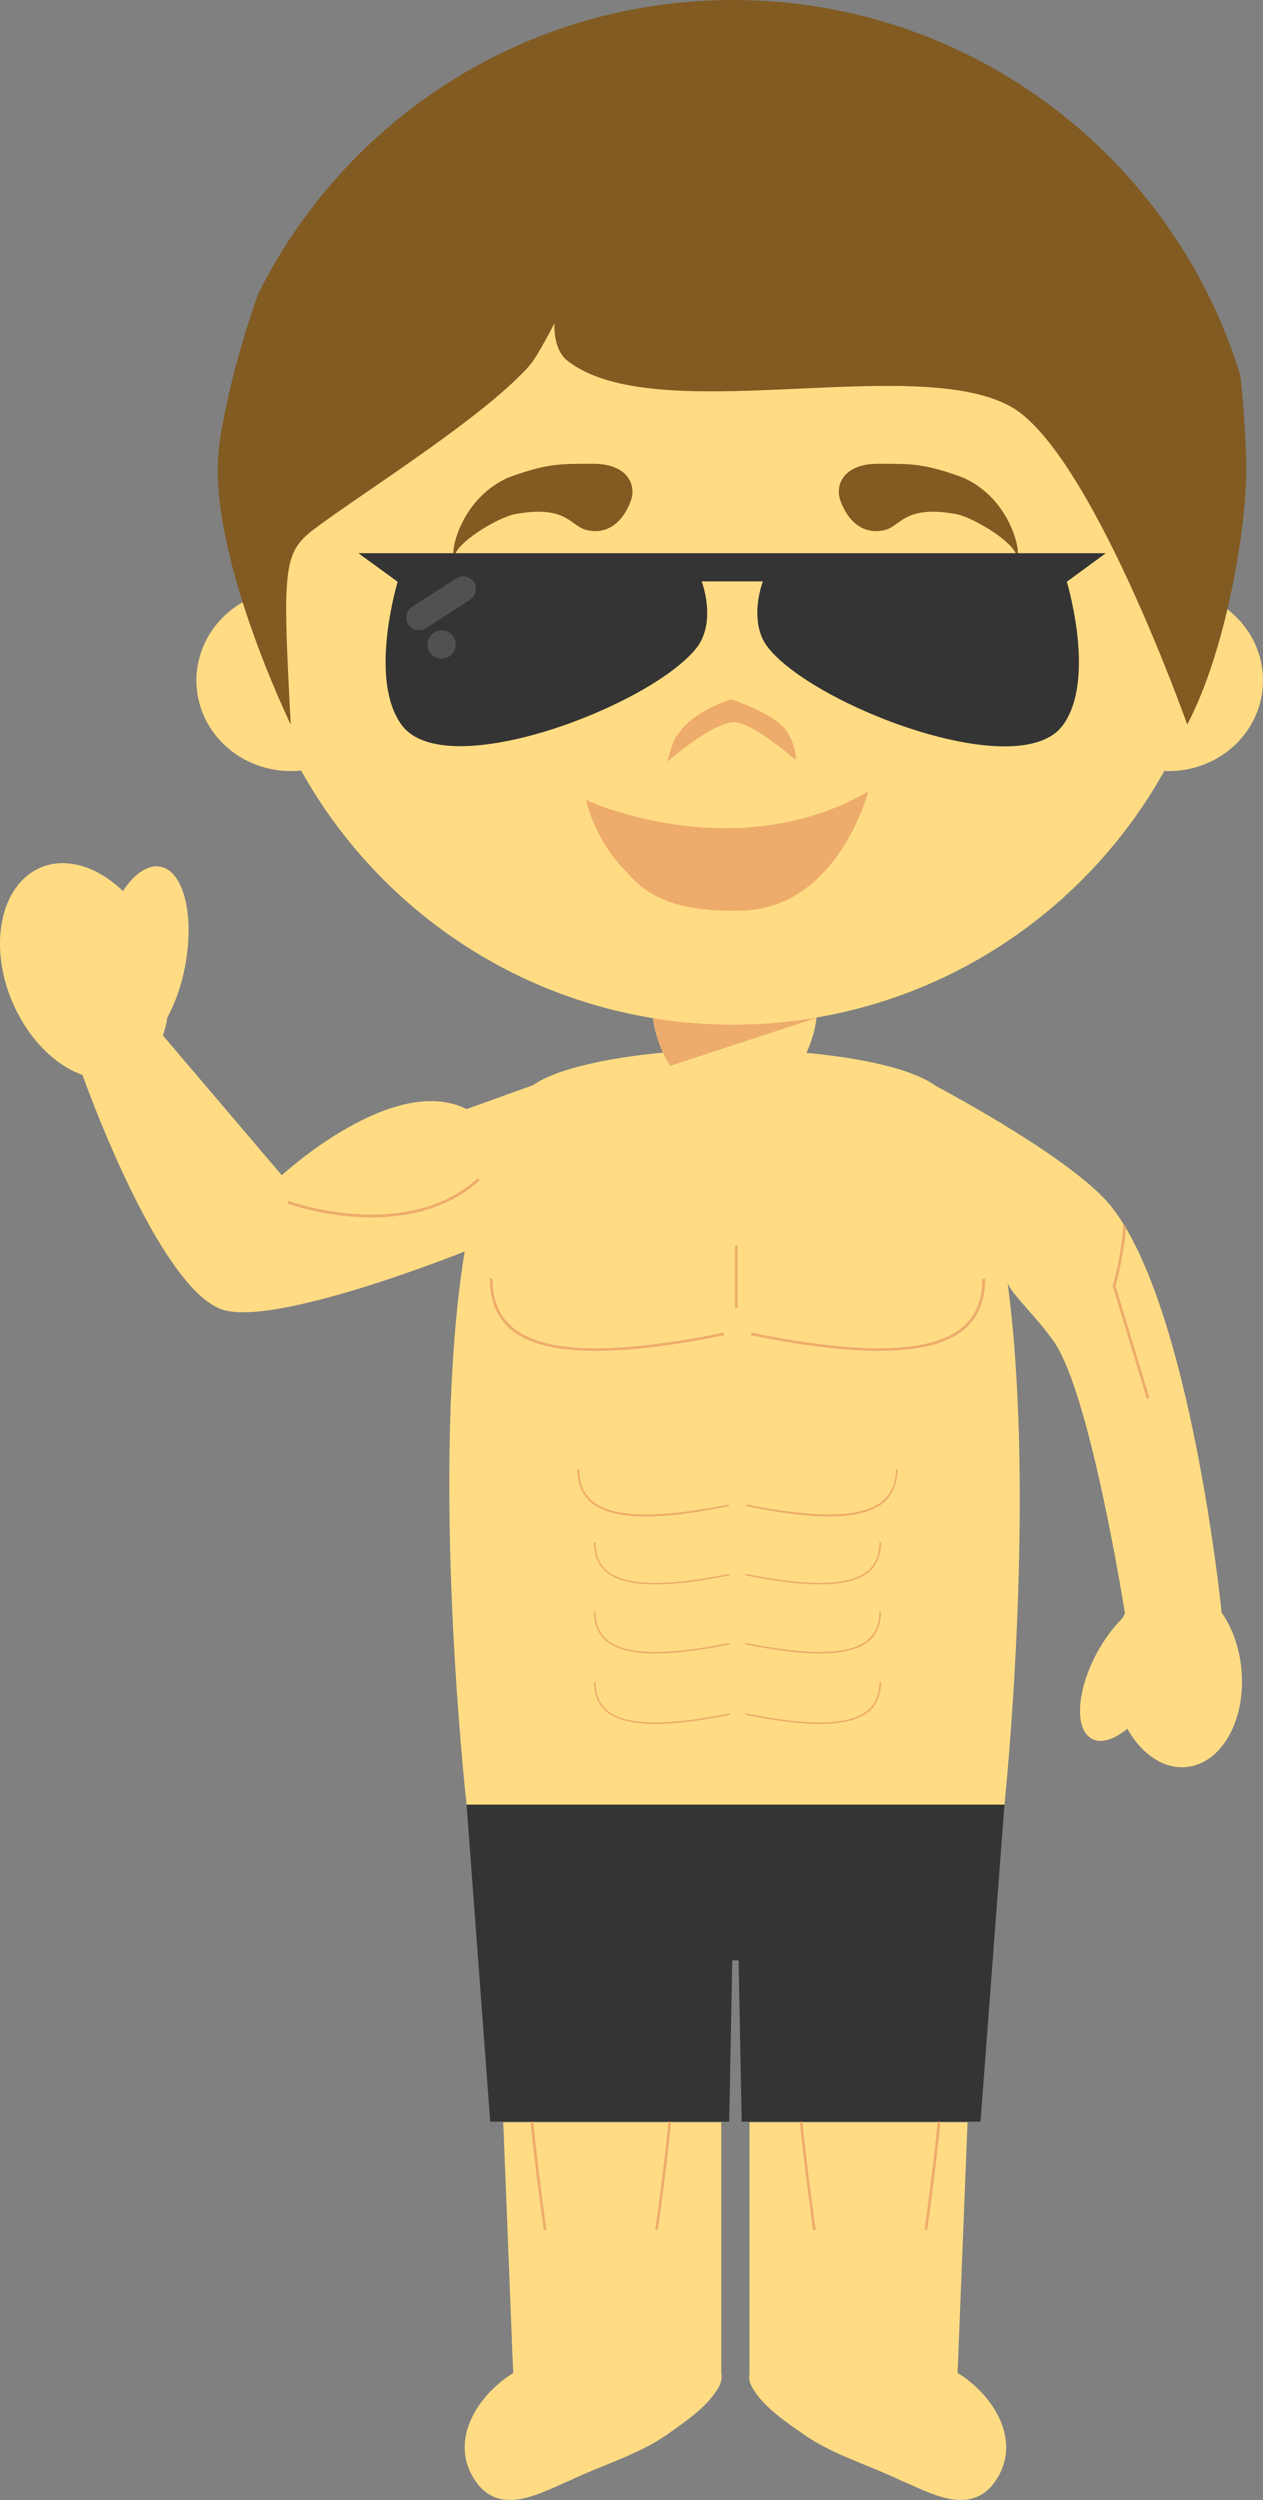 <svg version="1.1" xmlns="http://www.w3.org/2000/svg" xmlns:xlink="http://www.w3.org/1999/xlink" width="58.976" height="116.7" viewBox="0,0,58.976,116.7"><rect x="0" y="0" width="58.976" height="116.7" fill="#808080" stroke="none"/><g transform="translate(-210.831,-121.35)"><g data-paper-data="{&quot;isPaintingLayer&quot;:true}" fill-rule="evenodd" stroke="none" stroke-width="1" stroke-linecap="butt" stroke-linejoin="miter" stroke-miterlimit="10" stroke-dasharray="" stroke-dashoffset="0" style="mix-blend-mode: normal"><path d="M244.512,232.118c0.062,0.252 -0.024,0.532 -0.204,0.806c-0.578,0.892 -1.574,1.532 -2.418,2.136c-1.32,0.892 -2.988,1.38 -4.446,2.08c-1.312,0.55 -3.05,1.588 -4.224,0.27c-1.56,-1.864 -0.236,-4.162 1.584,-5.292h-0.01l-0.464,-11.698h10.181v11.698M255.546,232.118c1.82,1.124 3.134,3.428 1.58,5.292c-1.186,1.318 -2.912,0.28 -4.232,-0.27c-1.448,-0.7 -3.118,-1.188 -4.43,-2.08c-0.858,-0.604 -1.86,-1.244 -2.434,-2.136c-0.178,-0.274 -0.264,-0.542 -0.192,-0.806h-0.01v-11.698h10.182l-0.464,11.698" data-paper-data="{&quot;origPos&quot;:null}" fill="#ffdc83"/><path d="M241.55,225.452l-0.126,-0.016c0.014,-0.054 0.732,-5.132 0.732,-6.808h0.126c0,1.676 -0.718,6.778 -0.732,6.824M236.226,225.452c-0.014,-0.046 -0.736,-5.148 -0.736,-6.824h0.134c0,1.676 0.716,6.754 0.724,6.808zM248.794,225.452l0.13,-0.016c-0.008,-0.054 -0.736,-5.132 -0.736,-6.808h-0.122c0,1.676 0.728,6.778 0.728,6.824M254.124,225.452c0.016,-0.046 0.732,-5.148 0.732,-6.824h-0.13c0,1.676 -0.718,6.754 -0.722,6.808z" fill="#eeac6c"/><path d="M257.734,205.592l-1.118,14.8h-11.152l-0.144,-7.53h-0.296l-0.142,7.53h-11.16l-1.104,-14.8h15.792z" fill="#333433"/><path d="M268.794,199.207c0.246,2.376 -0.888,4.452 -2.54,4.626c-1.09,0.118 -2.122,-0.608 -2.782,-1.784c-0.614,0.506 -1.224,0.702 -1.652,0.472c-0.818,-0.43 -0.726,-2.2 0.206,-3.964c0.356,-0.67 0.788,-1.238 1.216,-1.668c0.046,-0.07 0.082,-0.144 0.12,-0.212c0,0 -1.608,-10.284 -3.332,-12.716c-0.86,-1.216 -1.948,-2.18 -2.148,-2.722v-0.002c1.356,10.178 -0.148,24.354 -0.148,24.354h-25.116c0,0 -1.756,-15.608 -0.088,-25.834v0.014c0,0 -8.92,3.582 -11.36,2.696c-3.016,-1.088 -6.484,-10.93 -6.484,-10.93v-0.008c-1.296,-0.456 -2.554,-1.702 -3.284,-3.418c-1.126,-2.666 -0.538,-5.464 1.324,-6.262c1.212,-0.512 2.666,-0.042 3.844,1.096c0.532,-0.806 1.168,-1.25 1.758,-1.138c1.092,0.214 1.598,2.308 1.14,4.672c-0.172,0.908 -0.47,1.722 -0.824,2.372c-0.04,0.294 -0.114,0.572 -0.208,0.834l5.554,6.528c0,0 5.196,-4.812 8.628,-3.09l3.092,-1.114c1.346,-0.928 4.29,-1.354 6.074,-1.522c-0.292,-0.664 -0.476,-1.38 -0.476,-1.91h7.664c0,0.53 -0.178,1.26 -0.484,1.92c1.808,0.172 4.73,0.594 6.018,1.532c0.682,0.366 6.55,3.508 8.246,5.68c3.706,4.734 5.13,18.972 5.13,18.972c0,0 0,-0.018 -0.01,-0.06c0.48,0.682 0.814,1.588 0.922,2.586" data-paper-data="{&quot;origPos&quot;:null}" fill="#ffdc83"/><path d="M242.132,171.104c-0.438,-0.652 -0.738,-1.57 -0.806,-2.226c1.208,0.198 2.462,0.3 3.734,0.3c1.328,0 2.63,-0.114 3.898,-0.326l-0.014,0.018l-6.812,2.234M238.66,184.411c1.592,0 3.586,-0.24 5.988,-0.732l-0.028,-0.12c-5.154,1.046 -8.366,0.97 -9.828,-0.228c-0.644,-0.524 -0.958,-1.266 -0.958,-2.296h-0.13c0,1.03 0.33,1.844 1.006,2.398c0.81,0.656 2.108,0.977 3.95,0.977M251.87,184.411c-1.59,0 -3.578,-0.24 -5.978,-0.732l0.026,-0.12c5.144,1.046 8.358,0.97 9.82,-0.228c0.648,-0.524 0.964,-1.266 0.964,-2.296h0.132c0,1.03 -0.332,1.844 -1.01,2.398c-0.804,0.656 -2.112,0.977 -3.954,0.977M245.15,179.49h0.126v2.9h-0.126zM241.439,195.309c0.932,0 2.078,-0.134 3.468,-0.424l-0.012,-0.07c-2.986,0.606 -4.856,0.562 -5.702,-0.128c-0.37,-0.308 -0.552,-0.758 -0.552,-1.334h-0.076c0,0.576 0.192,1.07 0.588,1.388c0.466,0.386 1.218,0.568 2.286,0.568M249.093,195.309c-0.916,0 -2.072,-0.134 -3.46,-0.424l0.014,-0.07c2.982,0.606 4.84,0.562 5.688,-0.128c0.382,-0.308 0.558,-0.758 0.558,-1.334h0.078c0,0.576 -0.19,1.07 -0.578,1.388c-0.468,0.386 -1.234,0.568 -2.3,0.568M241.439,198.538c0.932,0 2.078,-0.144 3.468,-0.426l-0.012,-0.074c-2.986,0.606 -4.856,0.566 -5.702,-0.13c-0.37,-0.308 -0.552,-0.752 -0.552,-1.33h-0.076c0,0.578 0.192,1.072 0.588,1.392c0.466,0.374 1.218,0.568 2.286,0.568M249.093,198.538c-0.916,0 -2.072,-0.144 -3.46,-0.426l0.014,-0.074c2.982,0.606 4.84,0.566 5.688,-0.13c0.382,-0.308 0.558,-0.752 0.558,-1.33h0.078c0,0.578 -0.19,1.072 -0.578,1.392c-0.468,0.374 -1.234,0.568 -2.3,0.568M241.439,201.827c0.932,0 2.078,-0.146 3.468,-0.426l-0.012,-0.074c-2.986,0.61 -4.856,0.566 -5.702,-0.128c-0.37,-0.31 -0.552,-0.752 -0.552,-1.336h-0.076c0,0.584 0.192,1.074 0.588,1.396c0.466,0.372 1.218,0.568 2.286,0.568M249.093,201.827c-0.916,0 -2.072,-0.146 -3.46,-0.426l0.014,-0.074c2.982,0.61 4.84,0.566 5.688,-0.128c0.382,-0.31 0.558,-0.752 0.558,-1.336h0.078c0,0.584 -0.19,1.074 -0.578,1.396c-0.468,0.372 -1.234,0.568 -2.3,0.568M240.995,192.139c1.028,0 2.316,-0.164 3.874,-0.482l-0.022,-0.08c-3.328,0.676 -5.41,0.622 -6.352,-0.15c-0.414,-0.342 -0.614,-0.852 -0.614,-1.496h-0.088c0,0.644 0.21,1.204 0.648,1.566c0.518,0.42 1.37,0.643 2.554,0.643M249.531,192.139c-1.024,0 -2.312,-0.164 -3.856,-0.482l0.014,-0.08c3.322,0.676 5.398,0.622 6.342,-0.15c0.428,-0.342 0.632,-0.852 0.632,-1.496h0.078c0,0.644 -0.218,1.204 -0.656,1.566c-0.516,0.42 -1.362,0.643 -2.555,0.643M228.175,178.182c1.576,0 3.532,-0.348 5.054,-1.742l-0.086,-0.094c-1.728,1.582 -4.042,1.79 -5.67,1.68c-1.772,-0.11 -3.154,-0.608 -3.172,-0.618l-0.044,0.128c1.037,0.342 2.114,0.55 3.204,0.62c0.226,0.01 0.464,0.026 0.714,0.026M264.503,186.597l-0.124,0.042l-1.588,-5.244v-0.034c0.014,-0.02 0.412,-1.434 0.498,-2.892c0.034,0.068 0.078,0.128 0.116,0.198c-0.092,1.314 -0.436,2.53 -0.484,2.716z" fill="#eeac6c"/><path d="M267.851,149.588c1.178,0.756 1.956,2.058 1.956,3.528c0,2.336 -1.972,4.228 -4.404,4.228c-0.068,0 -0.136,0 -0.204,-0.006c-3.94,7.062 -11.486,11.84 -20.148,11.84c-8.672,0 -16.22,-4.786 -20.16,-11.86c-0.162,0.02 -0.322,0.026 -0.482,0.026c-2.438,0 -4.406,-1.892 -4.406,-4.228c0,-1.578 0.894,-2.954 2.22,-3.688c-0.15,-1.078 -0.228,-2.186 -0.228,-3.304c0,-12.742 10.32,-23.064 23.056,-23.064c12.74,0 23.062,10.322 23.062,23.064c0,1.172 -0.096,2.336 -0.262,3.464" data-paper-data="{&quot;origPos&quot;:null}" fill="#ffdc83"/><path d="M238.229,146.096c-0.772,-0.174 -0.908,-1.201 -3.386,-0.74c-0.779,0.18 -2.417,1.156 -2.732,1.808c-0.316,0.652 -0.088,-2.392 2.457,-3.522c1.835,-0.675 2.457,-0.642 3.977,-0.642c1.52,0 1.987,0.907 1.766,1.65c0,0 -0.503,1.803 -2.082,1.446zM252.134,146.096c0.772,-0.174 0.908,-1.201 3.386,-0.74c0.779,0.18 2.417,1.156 2.732,1.808c0.316,0.652 0.087,-2.392 -2.457,-3.522c-1.835,-0.675 -2.457,-0.642 -3.977,-0.642c-1.52,0 -1.987,0.907 -1.766,1.65c0,0 0.503,1.803 2.082,1.446z" data-paper-data="{&quot;origPos&quot;:null}" fill="#815b22"/><path d="M236,155c-1.105,0 -2,-1.343 -2,-3c0,-1.657 0.895,-3 2,-3c1.105,0 2,1.343 2,3c0,1.657 -0.895,3 -2,3zM254,155c-1.105,0 -2,-1.343 -2,-3c0,-1.657 0.895,-3 2,-3c1.105,0 2,1.343 2,3c0,1.657 -0.895,3 -2,3z" fill="#343434"/><path d="M245.02,155.069c-1.125,0.153 -3.02,1.834 -3.02,1.834c0,0 0.207,-1.009 0.503,-1.299c0.8,-1.156 2.487,-1.604 2.487,-1.604c0,0 2.173,0.703 2.65,1.588c0.443,0.824 0.34,1.238 0.34,1.238c0,0 -2.121,-1.871 -2.96,-1.756z" fill="#eeac6c"/><path d="M238.2,158.696c0,0 6.897,3.208 13.172,-0.397c0,0 -1.39,5.47 -5.95,5.561c-4.115,0.122 -4.984,-1.492 -5.477,-1.956c-0.492,-0.463 -1.42,-1.772 -1.745,-3.208" fill="#eeac6c"/><path d="M236.279,151.213c0,1.438 -0.842,2.59 -1.906,2.59c-1.06,0 -1.912,-1.152 -1.912,-2.59c0,-1.43 0.852,-2.586 1.912,-2.586c1.064,0 1.906,1.156 1.906,2.586M256.84,151.213c0,1.438 -0.857,2.59 -1.91,2.59c-1.055,0 -1.91,-1.152 -1.91,-2.59c0,-1.43 0.855,-2.586 1.91,-2.586c1.053,0 1.91,1.156 1.91,2.586" fill="#ffffff"/><path d="M235.558,151.932c0,0.882 -0.536,1.598 -1.186,1.598c-0.654,0 -1.184,-0.716 -1.184,-1.598c0,-0.884 0.53,-1.602 1.184,-1.602c0.65,0 1.186,0.718 1.186,1.602M256.107,151.932c0,0.882 -0.528,1.598 -1.178,1.598c-0.652,0 -1.186,-0.716 -1.186,-1.598c0,-0.884 0.534,-1.602 1.186,-1.602c0.65,0 1.178,0.718 1.178,1.602" fill="#1679af"/><path d="M269.028,143.118c0.034,2.706 -0.916,8.568 -2.76,12.054c0,0 -4.534,-12.836 -8.274,-14.862c-4.57,-2.482 -16.6,1.094 -20.674,-2.128c-0.684,-0.534 -0.598,-1.742 -0.598,-1.742c0,0 -0.79,1.548 -1.164,1.974c-1.982,2.248 -7.106,5.506 -9.536,7.252c-1.958,1.412 -2.048,1.388 -1.614,9.506c0,0 -3.6,-7.376 -3.402,-12.314c0.056,-1.414 0.746,-4.564 1.868,-7.766c4.05,-8.148 12.46,-13.742 22.186,-13.742c11.159,0 20.593,7.388 23.689,17.528c0.154,1.409 0.248,2.823 0.28,4.24" data-paper-data="{&quot;origPos&quot;:null}" fill="#815b22"/><path d="M260.648,148.506c0.394,1.39 1.132,4.926 -0.194,6.708c-2.048,2.76 -11.618,-0.926 -13.756,-3.63c-0.758,-0.956 -0.504,-2.36 -0.246,-3.094h-2.856c0.26,0.734 0.512,2.148 -0.248,3.114c-2.134,2.696 -11.704,6.356 -13.754,3.598c-1.328,-1.78 -0.588,-5.306 -0.196,-6.696l-1.832,-1.332h34.898z" fill="#343434"/><path d="M232.96,148.526c0.174,0.278 0.093,0.645 -0.182,0.824l-2.056,1.324c-0.131,0.086 -0.291,0.116 -0.445,0.084c-0.153,-0.032 -0.288,-0.124 -0.373,-0.256l-0.01,-0.006c-0.176,-0.277 -0.095,-0.644 0.18,-0.822l2.068,-1.324c0.132,-0.086 0.292,-0.116 0.446,-0.083c0.154,0.033 0.288,0.126 0.372,0.259M232.11,151.432c0.003,0.175 -0.065,0.345 -0.188,0.47c-0.123,0.125 -0.292,0.195 -0.467,0.194c-0.176,0.001 -0.346,-0.068 -0.47,-0.193c-0.124,-0.125 -0.194,-0.295 -0.192,-0.471c0,-0.36 0.292,-0.656 0.662,-0.656c0.368,0 0.656,0.296 0.656,0.656" fill="#515151"/></g></g></svg>